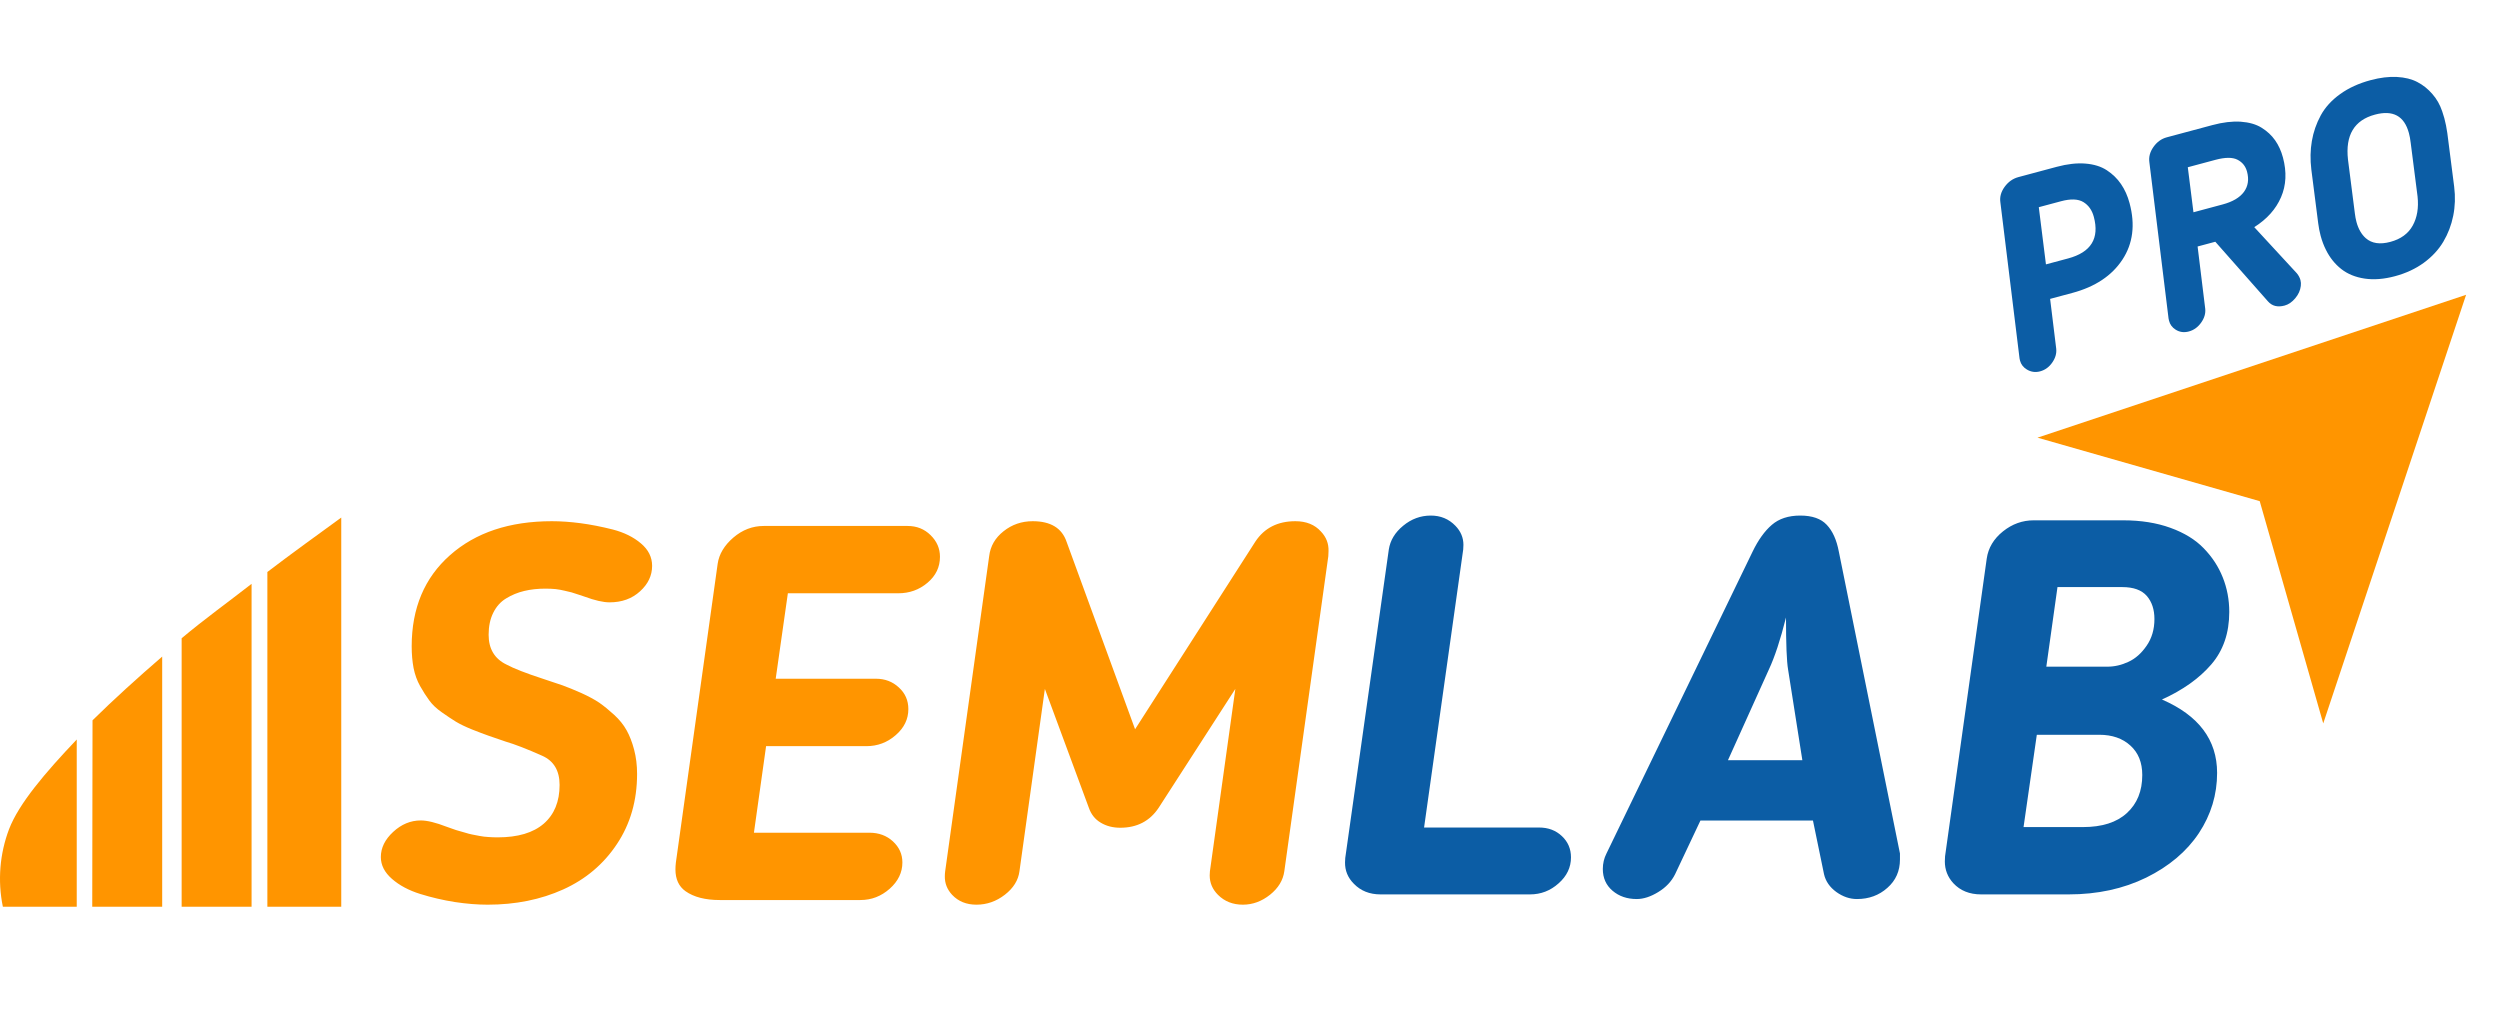 <svg height="183.583" version="1.1" width="443.268" xmlns="http://www.w3.org/2000/svg" xmlns:xlink="http://www.w3.org/1999/xlink" style="overflow: hidden; position: relative; top: -0.133px;" viewBox="102.335 117.733 443.268 183.583" preserveAspectRatio="xMinYMin" id="main_svg"><desc>Created with Logotizer</desc><defs></defs><path style="" fill="#0c5da5" stroke="none" d="M-38.27,-3.3L-34.33,-31.2Q-34.14,-32.44,-33.03,-33.35Q-31.92,-34.27,-30.53,-34.27Q-29.2,-34.27,-28.31,-33.35Q-27.58,-32.6,-27.58,-31.62Q-27.58,-31.41,-27.6,-31.2L-31.14,-6.05L-20.74,-6.05Q-19.49,-6.05,-18.67,-5.27Q-17.85,-4.5,-17.85,-3.35Q-17.85,-1.99,-18.97,-1Q-20.08,0,-21.56,0L-35.08,0Q-36.56,0,-37.49,-0.96Q-38.31,-1.78,-38.29,-2.91Q-38.29,-3.09,-38.27,-3.3ZM-14.97,-2.3Q-14.97,-3.05,-14.64,-3.7L-1.42,-31.01Q-0.65,-32.6,0.32,-33.43Q1.29,-34.27,2.89,-34.27Q4.51,-34.27,5.29,-33.43Q6.08,-32.6,6.38,-31.01L11.91,-3.7L11.91,-3.16Q11.91,-1.59,10.77,-0.59Q9.64,0.42,8.02,0.42Q7.04,0.42,6.15,-0.22Q5.26,-0.87,5.04,-1.83L4.04,-6.68L-6.14,-6.68L-8.43,-1.83Q-8.92,-0.84,-9.96,-0.21Q-10.99,0.42,-11.9,0.42Q-13.21,0.42,-14.09,-0.33Q-14.97,-1.08,-14.97,-2.3M-3.65,-12.14L3.08,-12.14L1.79,-20.34Q1.6,-21.45,1.6,-25.05Q0.85,-22.05,0.05,-20.34L-3.65,-12.14ZM15.99,-3.45L19.76,-30.38Q19.97,-31.83,21.23,-32.84Q22.48,-33.84,24.01,-33.84L32.11,-33.84Q34.51,-33.84,36.38,-33.16Q38.26,-32.48,39.39,-31.31Q40.53,-30.14,41.11,-28.68Q41.7,-27.21,41.7,-25.55Q41.7,-22.69,40.07,-20.8Q38.44,-18.91,35.61,-17.63Q40.6,-15.47,40.6,-10.99Q40.6,-8.04,38.95,-5.54Q37.29,-3.05,34.19,-1.52Q31.08,0,27.17,0L19.25,0Q17.68,0,16.74,-1.01Q15.97,-1.85,15.97,-2.98Q15.97,-3.21,15.99,-3.45M23.09,-6.09L28.46,-6.09Q31.06,-6.09,32.44,-7.36Q33.83,-8.63,33.83,-10.8Q33.83,-12.49,32.76,-13.46Q31.69,-14.44,29.94,-14.44L24.29,-14.44L23.09,-6.09M25.15,-20.6L30.66,-20.6Q31.65,-20.6,32.58,-21.04Q33.52,-21.47,34.22,-22.49Q34.93,-23.51,34.93,-24.91Q34.93,-26.2,34.24,-27Q33.54,-27.8,32.02,-27.8L26.16,-27.8L25.15,-20.6Z" transform="matrix(1.96,0,0,1.96,415.868,276.316)" stroke-width="1"></path><path style="" fill="#ff9500" stroke="none" d="M-41.84,-3.89Q-41.84,-5.13,-40.73,-6.16Q-39.61,-7.2,-38.23,-7.2Q-37.36,-7.2,-35.89,-6.63Q-35.84,-6.61,-35.41,-6.46Q-34.97,-6.3,-34.83,-6.27Q-34.69,-6.23,-34.27,-6.11Q-33.85,-5.98,-33.59,-5.93Q-33.33,-5.88,-32.92,-5.8Q-32.51,-5.72,-32.1,-5.7Q-31.69,-5.67,-31.27,-5.67Q-28.53,-5.67,-27.1,-6.91Q-25.67,-8.16,-25.67,-10.41Q-25.67,-12.35,-27.24,-13.05Q-29.3,-13.97,-30.57,-14.34Q-31.55,-14.67,-32.11,-14.87Q-32.68,-15.07,-33.59,-15.43Q-34.5,-15.8,-35.06,-16.14Q-35.61,-16.48,-36.32,-16.98Q-37.04,-17.48,-37.46,-18.06Q-37.88,-18.63,-38.29,-19.36Q-38.7,-20.09,-38.88,-20.99Q-39.05,-21.89,-39.05,-22.95Q-39.05,-28.13,-35.58,-31.2Q-32.11,-34.27,-26.37,-34.27Q-25.15,-34.27,-23.78,-34.09Q-22.41,-33.91,-20.86,-33.52Q-19.32,-33.12,-18.31,-32.26Q-17.3,-31.41,-17.3,-30.23Q-17.3,-28.92,-18.39,-27.93Q-19.48,-26.93,-21.15,-26.93Q-22.01,-26.93,-23.42,-27.45Q-23.51,-27.47,-23.93,-27.62Q-24.36,-27.77,-24.58,-27.83Q-24.8,-27.89,-25.21,-27.98Q-25.62,-28.08,-26.04,-28.13Q-26.47,-28.17,-26.96,-28.17Q-27.99,-28.17,-28.87,-27.96Q-29.75,-27.75,-30.5,-27.29Q-31.25,-26.84,-31.67,-25.99Q-32.09,-25.15,-32.09,-24Q-32.09,-22.08,-30.47,-21.3Q-29.49,-20.77,-27.19,-20.02Q-26.09,-19.66,-25.4,-19.42Q-24.71,-19.17,-23.71,-18.73Q-22.72,-18.28,-22.08,-17.85Q-21.45,-17.41,-20.74,-16.76Q-20.02,-16.1,-19.61,-15.36Q-19.2,-14.63,-18.93,-13.61Q-18.66,-12.59,-18.66,-11.41Q-18.66,-7.8,-20.48,-5.07Q-22.29,-2.34,-25.34,-0.96Q-28.39,0.42,-32.18,0.42Q-33.57,0.42,-35.15,0.18Q-36.73,-0.07,-38.28,-0.55Q-39.82,-1.03,-40.83,-1.91Q-41.84,-2.79,-41.84,-3.89ZM-15.15,-3.4L-11.37,-30.42Q-11.18,-31.73,-9.95,-32.79Q-8.72,-33.84,-7.2,-33.84L5.81,-33.84Q7.05,-33.84,7.89,-33.01Q8.74,-32.18,8.74,-31.05Q8.74,-29.65,7.61,-28.7Q6.49,-27.75,4.96,-27.75L-5.02,-27.75L-6.12,-20.02L2.95,-20.02Q4.17,-20.02,5.02,-19.23Q5.88,-18.45,5.88,-17.27Q5.88,-15.91,4.74,-14.92Q3.6,-13.92,2.08,-13.92L-6.99,-13.92L-8.09,-6.09L2.36,-6.09Q3.63,-6.09,4.48,-5.31Q5.34,-4.52,5.34,-3.4Q5.34,-2.04,4.19,-1.02Q3.04,0,1.54,0L-11.18,0Q-13.15,0,-14.28,-0.8Q-15.19,-1.45,-15.19,-2.77Q-15.19,-3.07,-15.15,-3.4ZM9.21,-2.6L13.19,-31.1Q13.35,-32.46,14.49,-33.36Q15.63,-34.27,17.13,-34.27Q19.57,-34.27,20.2,-32.39L26.39,-15.45L37.28,-32.44Q38.5,-34.27,40.89,-34.27Q42.37,-34.27,43.21,-33.33Q43.92,-32.58,43.89,-31.57Q43.89,-31.34,43.87,-31.1L39.89,-2.6Q39.72,-1.38,38.6,-0.48Q37.47,0.42,36.14,0.42Q34.78,0.42,33.89,-0.47Q33.14,-1.22,33.14,-2.23Q33.14,-2.41,33.16,-2.6L35.46,-19.1L28.52,-8.34Q27.32,-6.54,25.05,-6.54Q24.04,-6.54,23.28,-7Q22.52,-7.45,22.21,-8.34L18.23,-19.1L15.93,-2.6Q15.77,-1.38,14.61,-0.48Q13.45,0.42,12.04,0.42Q10.68,0.42,9.84,-0.47Q9.16,-1.2,9.18,-2.16Q9.18,-2.37,9.21,-2.6Z" transform="matrix(1.96,0,0,1.96,251.868,277.316)" stroke-width="1"></path><path style="" fill="#0c5da5" stroke="none" d="M-40.07,-2.74L-36.18,-30.38Q-36.01,-31.78,-34.74,-32.81Q-33.46,-33.84,-31.94,-33.84L-24.88,-33.84Q-22,-33.84,-19.85,-33.08Q-17.71,-32.32,-16.49,-30.96Q-15.27,-29.6,-14.69,-27.94Q-14.1,-26.27,-14.1,-24.28Q-14.1,-18.33,-17.92,-14.93Q-21.74,-11.53,-28.02,-11.53L-32.1,-11.53L-33.34,-2.74Q-33.53,-1.48,-34.66,-0.53Q-35.78,0.42,-37.14,0.42Q-38.45,0.42,-39.34,-0.52Q-40.09,-1.31,-40.09,-2.34Q-40.09,-2.53,-40.07,-2.74M-31.23,-17.63L-27.16,-17.63Q-20.85,-17.63,-20.85,-23.58Q-20.85,-25.41,-21.96,-26.58Q-23.08,-27.75,-25.75,-27.75L-29.83,-27.75L-31.23,-17.63ZM-12.72,-2.74L-8.83,-30.38Q-8.66,-31.78,-7.42,-32.81Q-6.18,-33.84,-4.7,-33.84L3.66,-33.84Q6.55,-33.84,8.67,-33.12Q10.79,-32.39,11.97,-31.13Q13.16,-29.86,13.71,-28.35Q14.26,-26.84,14.26,-25.05Q14.26,-21.05,12.11,-18.34Q9.97,-15.63,6.15,-14.44L11.33,-4.57Q11.63,-3.89,11.63,-3.26Q11.63,-2.74,11.42,-2.23Q10.98,-1.13,9.9,-0.38Q8.82,0.38,7.74,0.38Q5.82,0.38,5.09,-1.1L-1.19,-13.73L-4.44,-13.73L-5.99,-2.74Q-6.18,-1.48,-7.33,-0.53Q-8.48,0.42,-9.84,0.42Q-11.19,0.42,-12.04,-0.52Q-12.76,-1.31,-12.74,-2.34Q-12.74,-2.53,-12.72,-2.74M-3.58,-19.78L1.79,-19.78Q4.53,-19.78,6,-20.95Q7.46,-22.13,7.46,-24.28Q7.46,-25.78,6.36,-26.77Q5.26,-27.75,2.61,-27.75L-2.48,-27.75L-3.58,-19.78ZM17.28,-12.19L18.57,-21.7Q18.95,-24.35,19.97,-26.55Q20.99,-28.76,22.67,-30.53Q24.36,-32.3,26.96,-33.28Q29.56,-34.27,32.82,-34.27Q35.45,-34.27,37.47,-33.61Q39.5,-32.95,40.74,-31.8Q41.99,-30.66,42.76,-29.06Q43.53,-27.52,43.65,-25.64Q43.7,-25.03,43.7,-24.38Q43.7,-23.09,43.53,-21.7L42.24,-12.19Q41.87,-9.52,40.74,-7.25Q39.62,-4.99,37.86,-3.27Q36.1,-1.55,33.56,-0.56Q31.02,0.42,27.99,0.42Q24.97,0.42,22.7,-0.56Q20.42,-1.55,19.13,-3.27Q17.84,-4.99,17.38,-7.27Q17.12,-8.53,17.12,-9.91Q17.12,-11.02,17.28,-12.19M24.01,-12.19Q23.89,-11.37,23.89,-10.64Q23.89,-8.72,24.74,-7.43Q25.91,-5.67,28.78,-5.67Q31.65,-5.67,33.35,-7.43Q35.05,-9.19,35.52,-12.19L36.81,-21.7Q36.95,-22.64,36.95,-23.44Q36.95,-28.17,31.98,-28.17Q26.28,-28.17,25.3,-21.7L24.01,-12.19Z" transform="matrix(0.966,-0.259,0.259,0.966,499.831,173.551)" stroke-width="1"></path><path style="opacity: 1;" fill="#ff9500" stroke="none" d="M37,73.333L76.407,84.593L87.667,124L113,48L37,73.333Z" stroke-width="0" opacity="1" transform="matrix(1,0,0,1,426.594,122)"></path><path style="opacity: 1;" fill="#ff9500" stroke="none" d="M52.2,149H77V60.3C68.2,67.9,59.8,75.5,52.3,82.9L52.2,149ZM20.5,149H46.7V89.7C35.5,101.5,26.2,112.4,22.7,121.5C19.4,130.2,18.6,139.8,20.5,149ZM83.9,149H108.7V34.5C100.5,40.9,92,47,83.9,53.8V149ZM114.3,30.3V149H140.5V11C132.7,16.7,122.8,23.8,114.3,30.3Z" stroke-width="0" opacity="1" transform="matrix(0.5,0,0,0.5,92.591,204)"></path></svg>